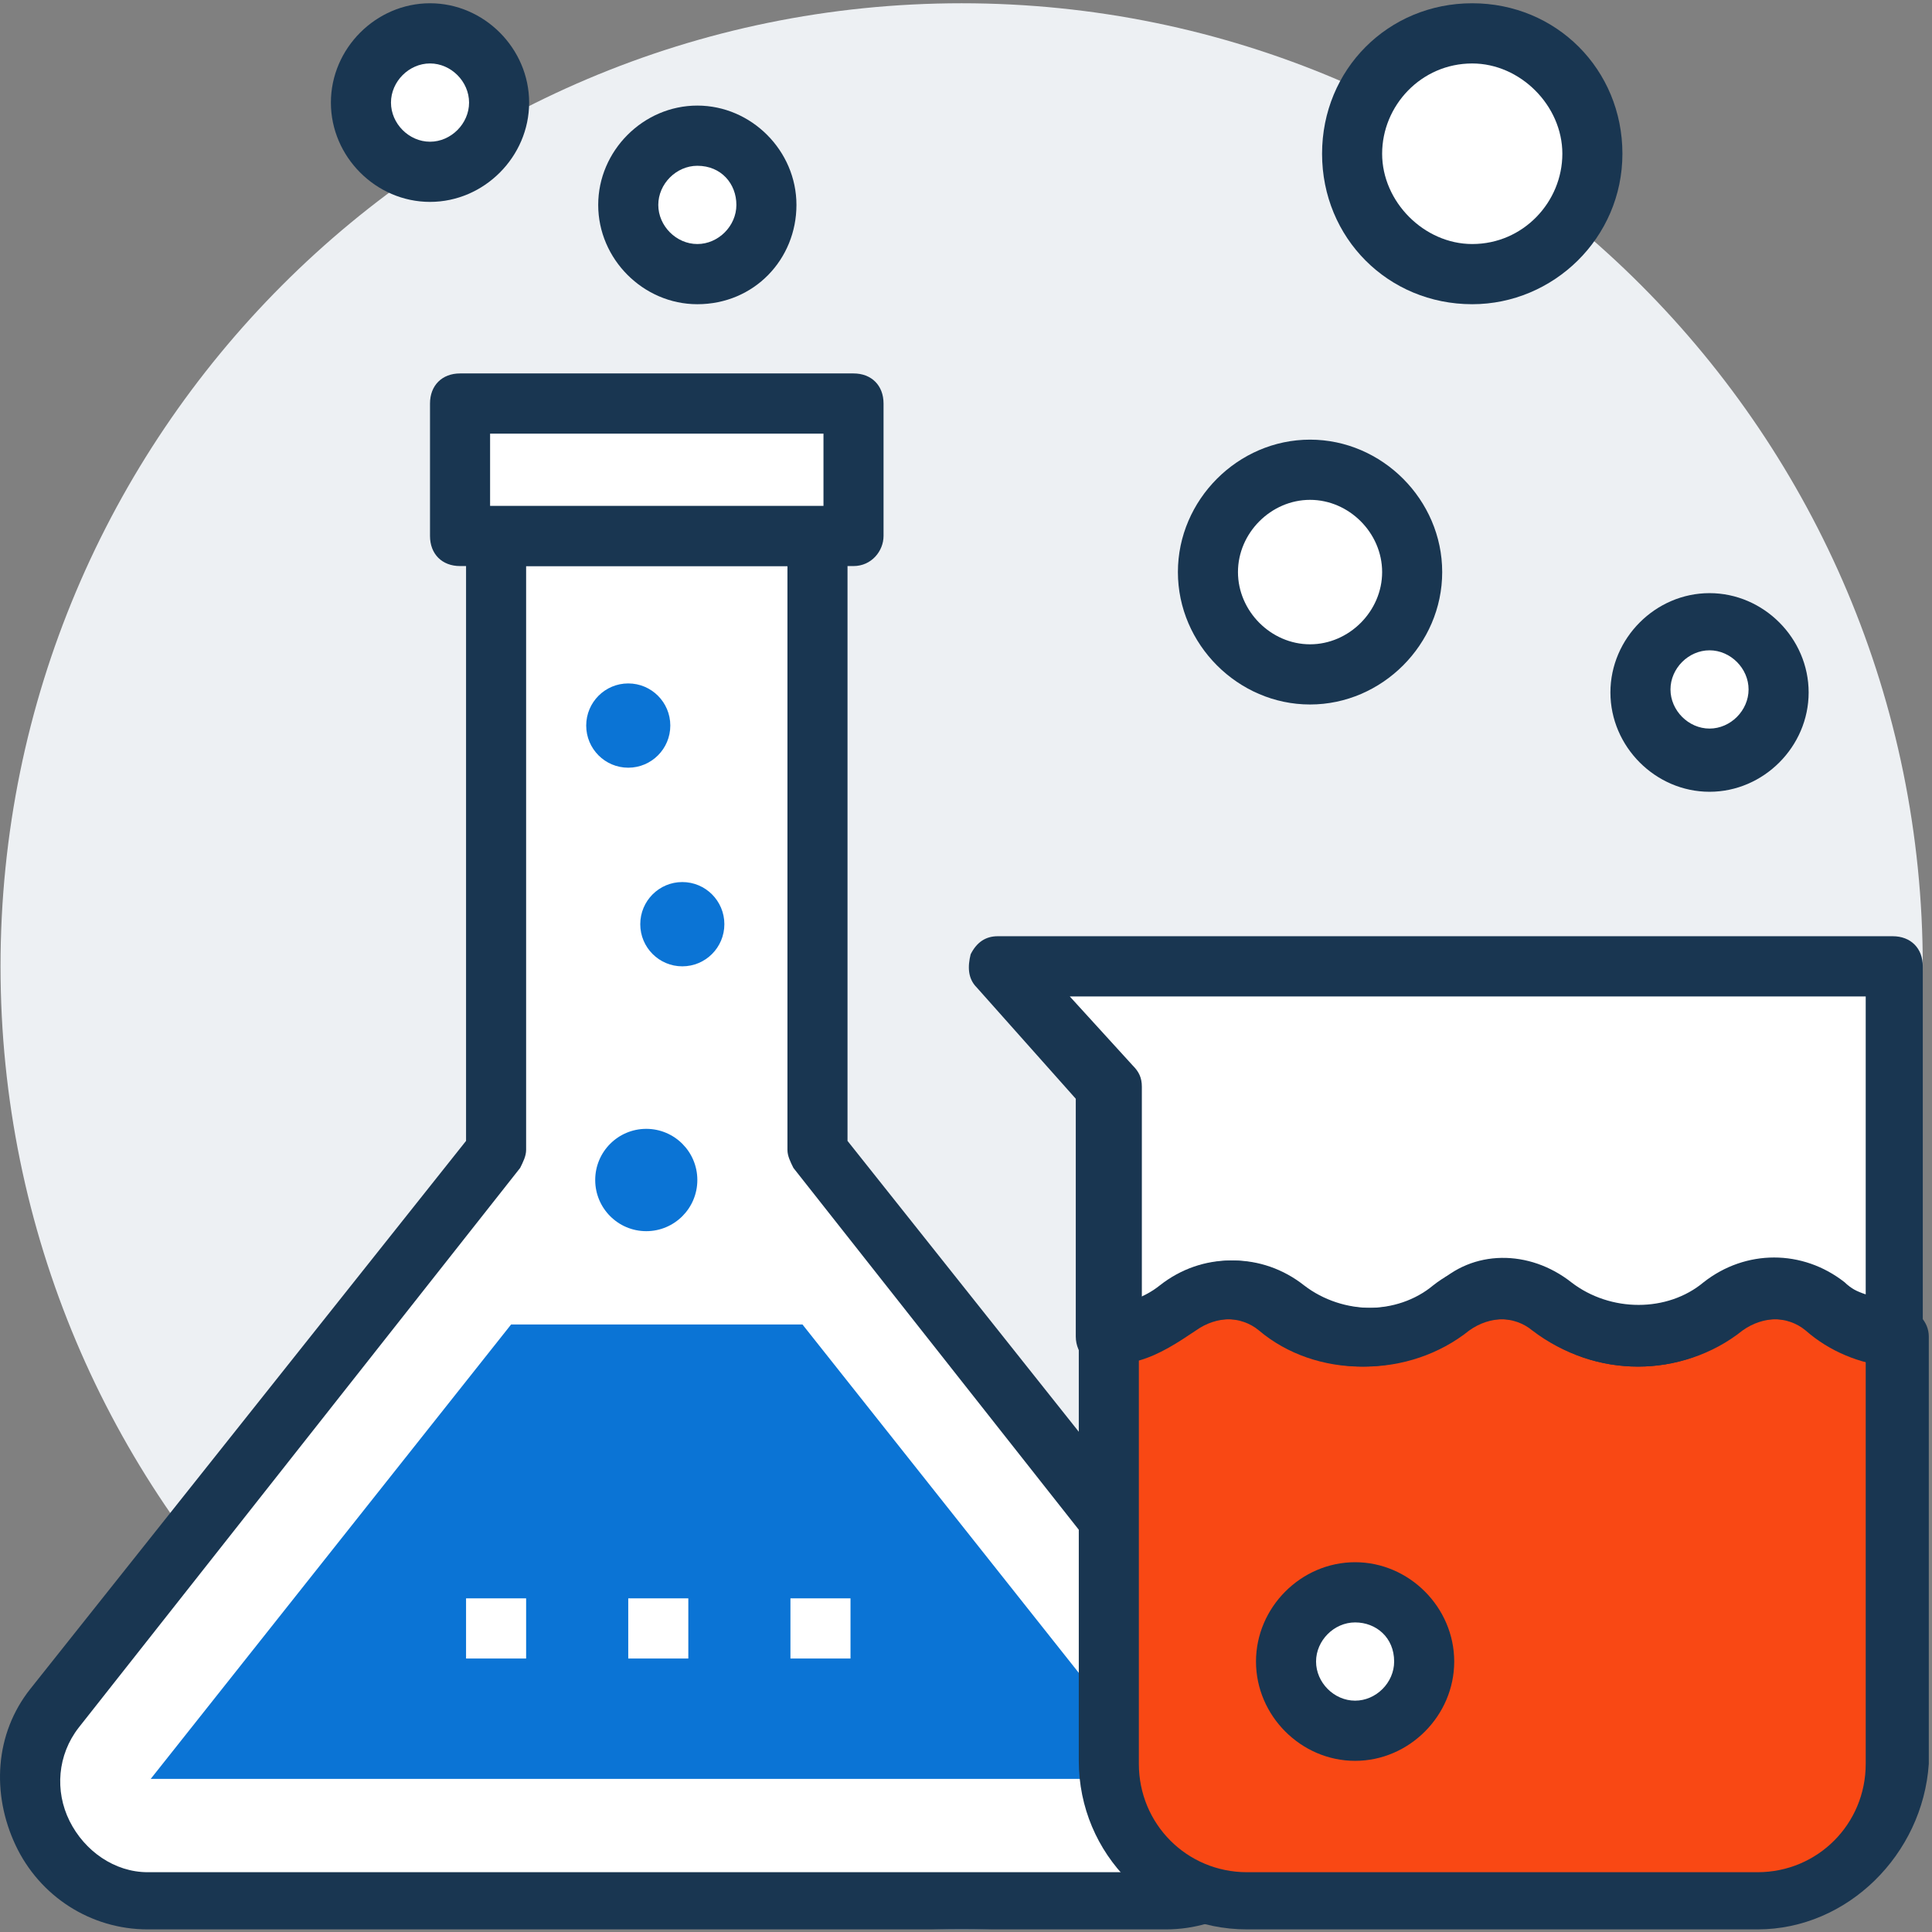 <svg width="100" height="100" viewBox="0 0 100 100" fill="none" xmlns="http://www.w3.org/2000/svg">
<rect x="0" y="0" width="100" height="100" fill="#808080" stroke="none"/>
<path d="M49.775 99.865C77.249 99.865 99.522 77.547 99.522 50.017C99.522 22.487 77.249 0.169 49.775 0.169C22.299 0.169 0.027 22.487 0.027 50.017C0.027 77.547 22.299 99.865 49.775 99.865Z" fill="#EDF0F3"/>
<path d="M65.165 88.337L42.312 59.519V27.741H25.678V59.519L2.825 88.337C-0.284 92.388 2.514 98.307 7.644 98.307H60.346C65.476 98.307 68.275 92.388 65.165 88.337Z" fill="white"/>
<path fill-rule="evenodd" clip-rule="evenodd" d="M7.644 99.865H60.346C63.3 99.865 65.943 98.151 67.342 95.503C68.585 92.855 68.274 89.74 66.409 87.403L43.867 59.052V27.741C43.867 26.807 43.245 26.184 42.312 26.184H25.678C24.745 26.184 24.123 26.807 24.123 27.741V59.052L1.581 87.403C-0.284 89.74 -0.44 92.855 0.804 95.503C2.048 98.151 4.69 99.865 7.644 99.865ZM27.232 59.519V29.299H40.758V59.519C40.758 59.831 40.913 60.142 41.068 60.453L41.069 60.454L63.922 89.428C65.01 90.83 65.165 92.699 64.388 94.257C63.611 95.971 62.056 96.905 60.346 96.905H7.644C5.934 96.905 4.379 95.815 3.602 94.257C2.825 92.7 2.98 90.83 4.068 89.428L26.921 60.454L26.922 60.453C27.077 60.142 27.232 59.831 27.232 59.519Z" fill="#193651"/>
<path d="M26.455 68.554L7.8 92.076H60.191L41.535 68.554H26.455Z" fill="#0B74D5"/>
<rect x="23.812" y="20.887" width="20.366" height="6.854" fill="white"/>
<path fill-rule="evenodd" clip-rule="evenodd" d="M23.812 29.299H44.178C45.11 29.299 45.732 28.52 45.732 27.741V20.887C45.732 19.952 45.11 19.329 44.178 19.329H23.812C22.879 19.329 22.257 19.952 22.257 20.887V27.741C22.257 28.676 22.879 29.299 23.812 29.299ZM42.623 26.183H25.367V22.445H42.623V26.183Z" fill="#193651"/>
<path d="M35.316 50.017C36.519 50.017 37.493 49.041 37.493 47.836C37.493 46.632 36.519 45.655 35.316 45.655C34.114 45.655 33.14 46.632 33.14 47.836C33.14 49.041 34.114 50.017 35.316 50.017Z" fill="#0B74D5"/>
<path d="M32.518 39.736C33.72 39.736 34.695 38.759 34.695 37.555C34.695 36.35 33.72 35.374 32.518 35.374C31.316 35.374 30.342 36.35 30.342 37.555C30.342 38.759 31.316 39.736 32.518 39.736Z" fill="#0B74D5"/>
<path d="M33.451 63.725C34.91 63.725 36.094 62.539 36.094 61.077C36.094 59.614 34.91 58.429 33.451 58.429C31.991 58.429 30.808 59.614 30.808 61.077C30.808 62.539 31.991 63.725 33.451 63.725Z" fill="#0B74D5"/>
<path d="M88.485 39.424C90.46 39.424 92.06 37.82 92.06 35.842C92.06 33.863 90.46 32.259 88.485 32.259C86.51 32.259 84.909 33.863 84.909 35.842C84.909 37.82 86.51 39.424 88.485 39.424Z" fill="white"/>
<path fill-rule="evenodd" clip-rule="evenodd" d="M83.355 35.841C83.355 38.645 85.686 40.982 88.485 40.982C91.283 40.982 93.615 38.645 93.615 35.841C93.615 33.037 91.283 30.701 88.485 30.701C85.686 30.701 83.355 33.037 83.355 35.841ZM86.464 35.685C86.464 34.595 87.397 33.66 88.485 33.66C89.573 33.66 90.506 34.595 90.506 35.685C90.506 36.776 89.573 37.711 88.485 37.711C87.397 37.711 86.464 36.776 86.464 35.685Z" fill="#193651"/>
<path d="M67.808 34.907C70.727 34.907 73.094 32.535 73.094 29.61C73.094 26.685 70.727 24.314 67.808 24.314C64.889 24.314 62.522 26.685 62.522 29.61C62.522 32.535 64.889 34.907 67.808 34.907Z" fill="white"/>
<path fill-rule="evenodd" clip-rule="evenodd" d="M60.968 29.61C60.968 33.349 64.077 36.464 67.808 36.464C71.539 36.464 74.648 33.349 74.648 29.61C74.648 25.872 71.539 22.756 67.808 22.756C64.077 22.756 60.968 25.872 60.968 29.61ZM64.077 29.61C64.077 27.585 65.787 25.872 67.808 25.872C69.829 25.872 71.539 27.585 71.539 29.61C71.539 31.636 69.829 33.349 67.808 33.349C65.787 33.349 64.077 31.636 64.077 29.61Z" fill="#193651"/>
<path d="M76.203 14.188C79.637 14.188 82.421 11.399 82.421 7.957C82.421 4.516 79.637 1.727 76.203 1.727C72.769 1.727 69.985 4.516 69.985 7.957C69.985 11.399 72.769 14.188 76.203 14.188Z" fill="white"/>
<path fill-rule="evenodd" clip-rule="evenodd" d="M68.43 7.958C68.43 12.319 71.85 15.746 76.203 15.746C80.4 15.746 83.976 12.319 83.976 7.958C83.976 3.596 80.556 0.169 76.203 0.169C71.85 0.169 68.43 3.596 68.43 7.958ZM71.539 7.958C71.539 5.466 73.56 3.285 76.203 3.285C78.691 3.285 80.867 5.466 80.867 7.958C80.867 10.45 78.846 12.631 76.203 12.631C73.716 12.631 71.539 10.45 71.539 7.958Z" fill="#193651"/>
<path d="M22.258 8.893C24.232 8.893 25.833 7.288 25.833 5.31C25.833 3.331 24.232 1.727 22.258 1.727C20.283 1.727 18.682 3.331 18.682 5.31C18.682 7.288 20.283 8.893 22.258 8.893Z" fill="white"/>
<path fill-rule="evenodd" clip-rule="evenodd" d="M17.127 5.31C17.127 8.114 19.459 10.45 22.258 10.45C25.056 10.45 27.388 8.114 27.388 5.31C27.388 2.505 25.056 0.169 22.258 0.169C19.459 0.169 17.127 2.505 17.127 5.31ZM20.237 5.31C20.237 4.219 21.169 3.284 22.258 3.284C23.346 3.284 24.279 4.219 24.279 5.31C24.279 6.4 23.346 7.335 22.258 7.335C21.169 7.335 20.237 6.4 20.237 5.31Z" fill="#193651"/>
<path d="M36.094 14.188C38.068 14.188 39.669 12.584 39.669 10.606C39.669 8.627 38.068 7.023 36.094 7.023C34.119 7.023 32.518 8.627 32.518 10.606C32.518 12.584 34.119 14.188 36.094 14.188Z" fill="white"/>
<path fill-rule="evenodd" clip-rule="evenodd" d="M30.963 10.606C30.963 13.41 33.295 15.746 36.094 15.746C39.047 15.746 41.224 13.41 41.224 10.606C41.224 7.802 38.892 5.465 36.094 5.465C33.295 5.465 30.963 7.802 30.963 10.606ZM34.073 10.606C34.073 9.516 35.005 8.581 36.094 8.581C37.337 8.581 38.115 9.516 38.115 10.606C38.115 11.697 37.182 12.631 36.094 12.631C35.005 12.631 34.073 11.697 34.073 10.606Z" fill="#193651"/>
<path d="M94.548 67.62C92.993 66.374 90.817 66.374 89.262 67.62C86.619 69.645 83.043 69.645 80.4 67.62C78.846 66.374 76.669 66.374 75.115 67.62C72.472 69.645 68.896 69.645 66.253 67.62C64.699 66.374 62.522 66.374 60.968 67.62C60.035 68.399 58.791 68.866 57.392 69.177V91.142C57.392 95.036 60.501 98.307 64.543 98.307H90.972C94.859 98.307 98.123 95.192 98.123 91.142V69.177C96.724 69.022 95.481 68.398 94.548 67.62Z" fill="#F94814"/>
<path d="M66.253 67.62C68.896 69.645 72.472 69.645 75.115 67.62C76.669 66.373 78.846 66.373 80.4 67.62C83.043 69.645 86.619 69.645 89.262 67.62C90.817 66.373 92.993 66.373 94.547 67.62C95.48 68.398 96.724 68.866 98.123 69.177V50.017H51.795L57.392 56.248V69.177C58.791 69.022 59.879 68.554 60.968 67.62C62.522 66.373 64.699 66.373 66.253 67.62Z" fill="white"/>
<path fill-rule="evenodd" clip-rule="evenodd" d="M75.892 68.866C76.981 68.087 78.379 68.087 79.312 68.866C82.577 71.358 87.085 71.358 90.039 68.866C91.128 68.087 92.527 68.087 93.46 68.866C94.703 69.956 96.258 70.579 97.813 70.735C98.745 70.891 99.523 70.112 99.523 69.177V50.017C99.523 49.082 98.901 48.459 97.968 48.459H51.64C51.018 48.459 50.552 48.771 50.241 49.394C50.086 50.017 50.086 50.64 50.552 51.107L55.682 56.871V69.177C55.682 70.112 56.459 70.891 57.392 70.735C58.947 70.423 60.501 69.8 61.745 68.866C62.833 68.087 64.232 68.087 65.165 68.866C68.119 71.358 72.783 71.358 75.892 68.866ZM88.174 66.373C86.308 67.931 83.354 67.931 81.333 66.373C79.157 64.66 76.203 64.66 74.337 66.529C72.472 68.087 69.518 68.087 67.497 66.529C65.321 64.815 62.367 64.815 60.19 66.529C60.035 66.607 59.841 66.723 59.647 66.84C59.452 66.957 59.258 67.074 59.102 67.152V56.248C59.102 55.781 58.947 55.469 58.636 55.157L55.371 51.575H96.569V66.996C96.102 66.841 95.791 66.685 95.481 66.373C93.304 64.66 90.35 64.66 88.174 66.373Z" fill="#193651"/>
<path fill-rule="evenodd" clip-rule="evenodd" d="M64.543 99.865H90.972C95.636 99.865 99.522 95.97 99.834 91.297V69.177C99.834 68.398 99.212 67.775 98.435 67.619C97.346 67.619 96.414 67.152 95.636 66.529C93.46 64.815 90.506 64.815 88.329 66.529C86.464 68.087 83.51 68.087 81.489 66.529C79.313 64.815 76.359 64.815 74.182 66.529C72.317 68.087 69.363 68.087 67.342 66.529C65.165 64.815 62.212 64.815 60.035 66.529C59.258 67.152 58.325 67.463 57.237 67.619C56.459 67.619 55.838 68.398 55.838 69.177V91.141C55.838 95.97 59.724 99.865 64.543 99.865ZM58.947 91.297V70.423C60.035 70.112 60.968 69.489 61.901 68.865C62.989 68.086 64.388 68.086 65.321 68.865C68.275 71.358 72.938 71.358 76.048 68.865C77.136 68.086 78.535 68.086 79.468 68.865C82.422 71.358 87.085 71.358 90.195 68.865C91.283 68.086 92.682 68.086 93.615 68.865C94.392 69.644 95.481 70.112 96.569 70.423V91.297C96.569 94.412 94.081 96.905 90.972 96.905H64.543C61.434 96.905 58.947 94.412 58.947 91.297Z" fill="#193651"/>
<path d="M70.14 89.583C72.115 89.583 73.716 87.979 73.716 86.001C73.716 84.022 72.115 82.418 70.14 82.418C68.165 82.418 66.564 84.022 66.564 86.001C66.564 87.979 68.165 89.583 70.14 89.583Z" fill="white"/>
<path fill-rule="evenodd" clip-rule="evenodd" d="M65.01 86.001C65.01 88.805 67.341 91.141 70.14 91.141C72.938 91.141 75.27 88.805 75.27 86.001C75.27 83.197 72.938 80.86 70.14 80.86C67.341 80.86 65.01 83.197 65.01 86.001ZM68.119 86.001C68.119 84.911 69.052 83.976 70.14 83.976C71.228 83.976 72.161 84.755 72.161 86.001C72.161 87.091 71.228 88.026 70.14 88.026C69.052 88.026 68.119 87.091 68.119 86.001Z" fill="#193651"/>
<rect x="24.123" y="82.73" width="3.109" height="3.115" fill="white"/>
<rect x="32.518" y="82.73" width="3.109" height="3.115" fill="white"/>
<rect x="40.913" y="82.73" width="3.109" height="3.115" fill="white"/>
</svg>
